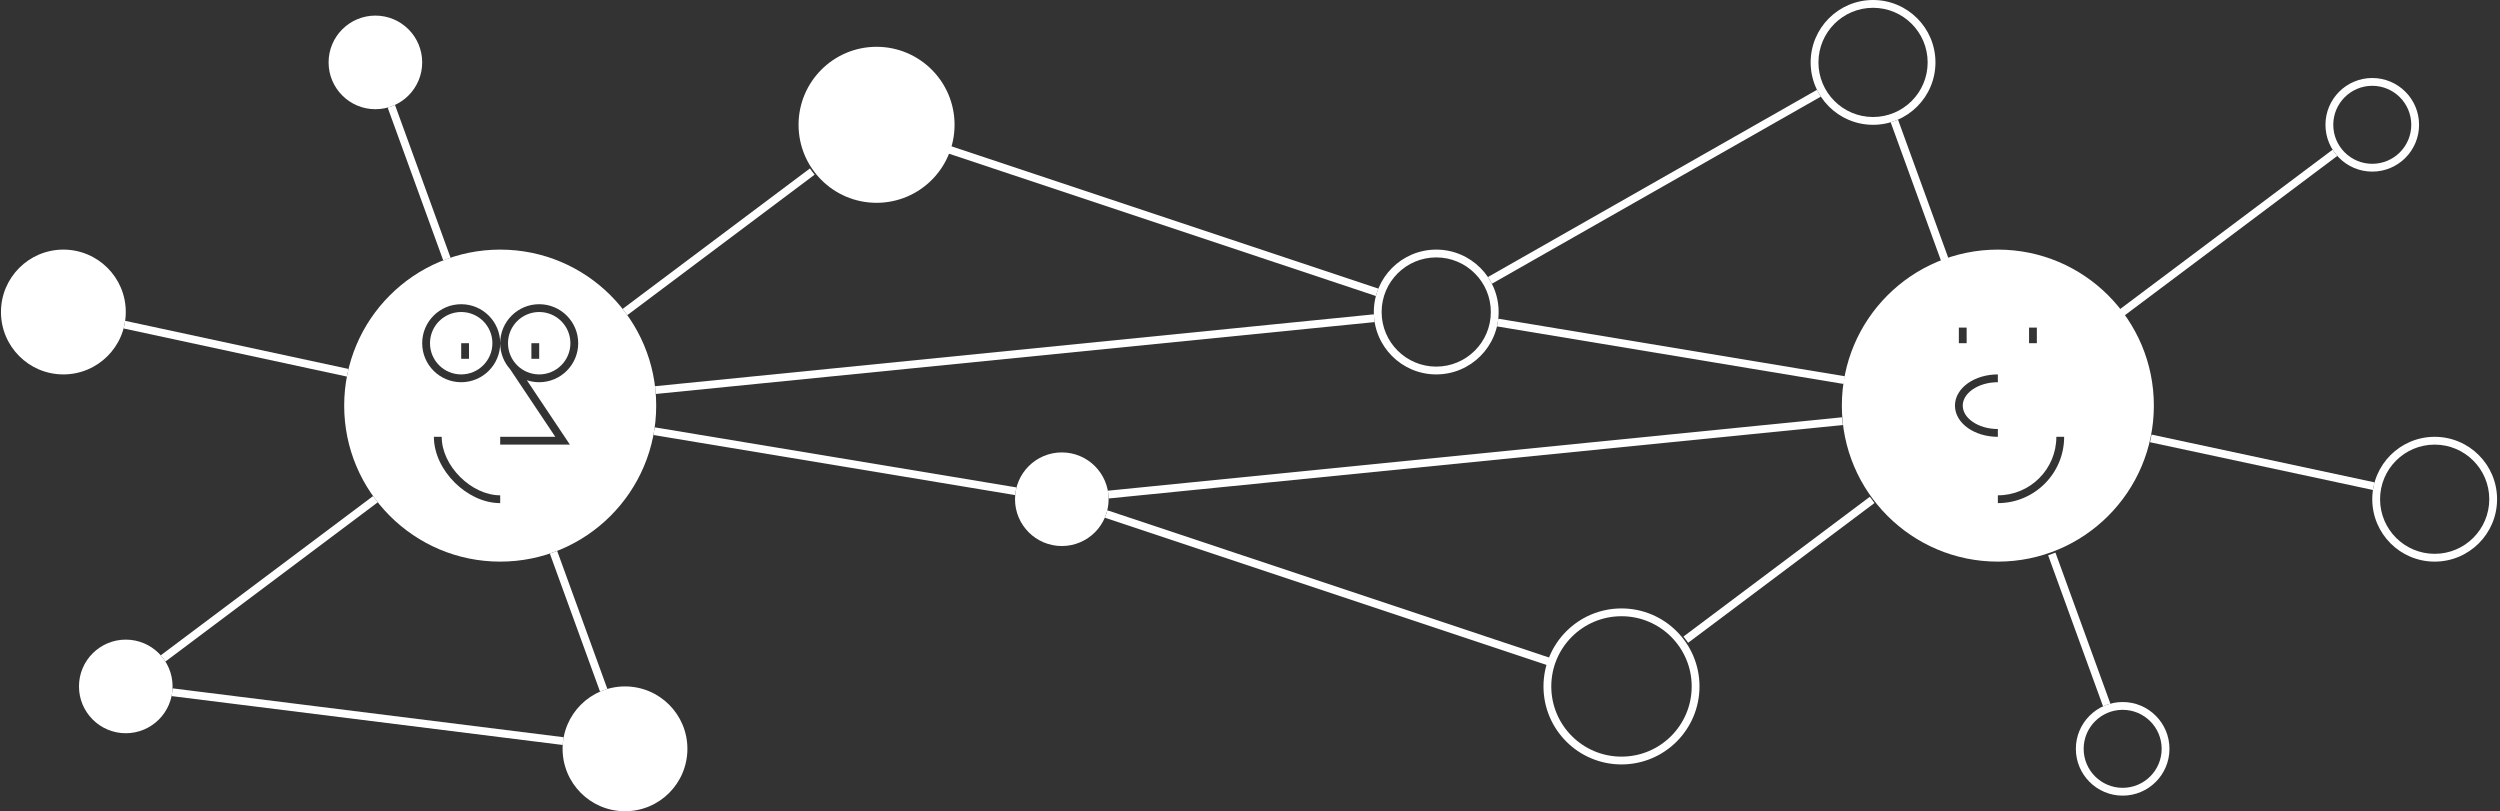 <svg width="641" height="208" viewBox="0 0 641 208" fill="none" xmlns="http://www.w3.org/2000/svg">
    <rect x="0" y="0" width="641" height="208" fill="#333333" stroke="none"/>
    <path fill-rule="evenodd" clip-rule="evenodd" d="M381.501 71.03L465.874 23.031C466.168 23.633 466.5 24.213 466.865 24.769L382.518 72.752C382.215 72.156 381.874 71.581 381.501 71.03ZM497.8 67.191L484.769 31.355C485.413 31.165 486.04 30.937 486.648 30.671L499.683 66.516C499.048 66.726 498.42 66.951 497.8 67.191ZM473.055 96.48L384.16 81.715C384.089 82.385 383.976 83.043 383.824 83.687L472.706 98.449C472.806 97.787 472.923 97.13 473.055 96.48ZM472.327 106.99L284.053 125.818C284.172 126.465 284.239 127.13 284.249 127.808L472.499 108.983C472.426 108.324 472.368 107.659 472.327 106.99ZM479.428 127.37L431.632 163.217C432.058 163.729 432.459 164.263 432.833 164.816L480.614 128.981C480.205 128.454 479.81 127.917 479.428 127.37ZM525.141 142.379L539.222 181.103C539.824 180.825 540.452 180.595 541.102 180.419L527.018 141.687C526.4 141.933 525.774 142.164 525.141 142.379ZM551.261 113.385L608.425 125.635C608.523 124.968 608.663 124.315 608.842 123.679L551.654 111.424C551.539 112.083 551.408 112.737 551.261 113.385ZM544.61 80.983L599.285 39.977C598.842 39.48 598.44 38.945 598.084 38.378L543.393 79.396C543.812 79.915 544.217 80.444 544.61 80.983ZM99.397 27.585C100.047 27.409 100.675 27.179 101.276 26.902L115.519 66.07C114.886 66.283 114.259 66.511 113.64 66.754L99.397 27.585ZM160.841 80.804C160.454 80.261 160.053 79.728 159.64 79.205L207.667 43.184C208.041 43.738 208.442 44.272 208.868 44.784L160.841 80.804ZM242.89 39.267C243.131 38.649 243.342 38.016 243.522 37.37L353.414 74.001C353.165 74.615 352.954 75.248 352.782 75.898L242.89 39.267ZM352.262 80.593C352.286 81.268 352.352 81.932 352.458 82.583L168.141 101.015C168.092 100.347 168.026 99.683 167.944 99.025L352.262 80.593ZM397.611 168.736L283.914 130.837C283.755 131.492 283.543 132.126 283.281 132.734L396.979 170.634C397.159 169.987 397.37 169.354 397.611 168.736ZM260.636 124.974C260.47 125.612 260.356 126.27 260.297 126.945L167.542 111.539C167.666 110.887 167.775 110.229 167.867 109.566L260.636 124.974ZM140.978 141.934C141.612 141.722 142.239 141.494 142.858 141.251L155.73 176.649C155.086 176.839 154.458 177.067 153.85 177.333L140.978 141.934ZM144.527 189.026C144.405 189.675 144.322 190.337 144.281 191.011L43.995 178.475C44.13 177.831 44.214 177.168 44.241 176.491L144.527 189.026ZM42.417 169.622C42.06 169.056 41.658 168.521 41.215 168.024L95.656 127.193C96.043 127.736 96.444 128.269 96.857 128.792L42.417 169.622ZM89.362 94.598C89.207 95.244 89.067 95.896 88.943 96.554L31.689 84.218C31.863 83.58 31.999 82.926 32.093 82.259L89.362 94.598Z" fill="white"/>
    <path d="M108.25 16C108.25 22.627 102.877 28 96.25 28C89.623 28 84.25 22.627 84.25 16C84.25 9.373 89.623 4 96.25 4C102.877 4 108.25 9.373 108.25 16Z" fill="white"/>
    <path d="M244.75 32C244.75 43.046 235.796 52 224.75 52C213.704 52 204.75 43.046 204.75 32C204.75 20.954 213.704 12 224.75 12C235.796 12 244.75 20.954 244.75 32Z" fill="white"/>
    <path d="M284.25 128C284.25 134.627 278.877 140 272.25 140C265.623 140 260.25 134.627 260.25 128C260.25 121.373 265.623 116 272.25 116C278.877 116 284.25 121.373 284.25 128Z" fill="white"/>
    <path d="M44.25 176C44.25 182.627 38.877 188 32.25 188C25.623 188 20.25 182.627 20.25 176C20.25 169.373 25.623 164 32.25 164C38.877 164 44.25 169.373 44.25 176Z" fill="white"/>
    <path d="M176.25 192C176.25 200.837 169.087 208 160.25 208C151.413 208 144.25 200.837 144.25 192C144.25 183.163 151.413 176 160.25 176C169.087 176 176.25 183.163 176.25 192Z" fill="white"/>
    <path d="M32.25 80C32.25 88.837 25.087 96 16.25 96C7.413 96 0.25 88.837 0.25 80C0.25 71.163 7.413 64 16.25 64C25.087 64 32.25 71.163 32.25 80Z" fill="white"/>
    <path fill-rule="evenodd" clip-rule="evenodd" d="M168.25 104C168.25 126.091 150.341 144 128.25 144C106.159 144 88.25 126.091 88.25 104C88.25 81.909 106.159 64 128.25 64C150.341 64 168.25 81.909 168.25 104ZM118.25 92V88H120.25V92H118.25ZM136.25 88V92H138.25V88H136.25ZM142.379 112H128.25V114H146.121L135.085 97.489C136.079 97.82 137.144 98 138.25 98C143.773 98 148.25 93.523 148.25 88C148.25 82.477 143.773 78 138.25 78C132.727 78 128.25 82.477 128.25 88C128.25 90.554 129.207 92.884 130.782 94.651L142.379 112ZM128.25 129C123.955 129 119.714 126.847 116.567 123.708C113.42 120.569 111.25 116.328 111.25 112H113.25C113.25 115.672 115.111 119.431 117.98 122.292C120.849 125.154 124.608 127 128.25 127V129ZM138.25 96C133.832 96 130.25 92.418 130.25 88C130.25 83.582 133.832 80 138.25 80C142.668 80 146.25 83.582 146.25 88C146.25 92.418 142.668 96 138.25 96ZM110.25 88C110.25 92.418 113.832 96 118.25 96C122.668 96 126.25 92.418 126.25 88C126.25 83.582 122.668 80 118.25 80C113.832 80 110.25 83.582 110.25 88ZM108.25 88C108.25 93.523 112.727 98 118.25 98C123.773 98 128.25 93.523 128.25 88C128.25 82.477 123.773 78 118.25 78C112.727 78 108.25 82.477 108.25 88Z" fill="white"/>
    <path fill-rule="evenodd" clip-rule="evenodd" d="M544.25 182C538.727 182 534.25 186.477 534.25 192C534.25 197.523 538.727 202 544.25 202C549.773 202 554.25 197.523 554.25 192C554.25 186.477 549.773 182 544.25 182ZM544.25 180C537.623 180 532.25 185.373 532.25 192C532.25 198.627 537.623 204 544.25 204C550.877 204 556.25 198.627 556.25 192C556.25 185.373 550.877 180 544.25 180Z" fill="white"/>
    <path fill-rule="evenodd" clip-rule="evenodd" d="M608.25 22C602.727 22 598.25 26.477 598.25 32C598.25 37.523 602.727 42 608.25 42C613.773 42 618.25 37.523 618.25 32C618.25 26.477 613.773 22 608.25 22ZM608.25 20C601.623 20 596.25 25.373 596.25 32C596.25 38.627 601.623 44 608.25 44C614.877 44 620.25 38.627 620.25 32C620.25 25.373 614.877 20 608.25 20Z" fill="white"/>
    <path fill-rule="evenodd" clip-rule="evenodd" d="M415.75 158C405.809 158 397.75 166.059 397.75 176C397.75 185.941 405.809 194 415.75 194C425.691 194 433.75 185.941 433.75 176C433.75 166.059 425.691 158 415.75 158ZM415.75 156C404.704 156 395.75 164.954 395.75 176C395.75 187.046 404.704 196 415.75 196C426.796 196 435.75 187.046 435.75 176C435.75 164.954 426.796 156 415.75 156Z" fill="white"/>
    <path fill-rule="evenodd" clip-rule="evenodd" d="M368.25 66C360.518 66 354.25 72.268 354.25 80C354.25 87.732 360.518 94 368.25 94C375.982 94 382.25 87.732 382.25 80C382.25 72.268 375.982 66 368.25 66ZM368.25 64C359.413 64 352.25 71.163 352.25 80C352.25 88.837 359.413 96 368.25 96C377.087 96 384.25 88.837 384.25 80C384.25 71.163 377.087 64 368.25 64Z" fill="white"/>
    <path fill-rule="evenodd" clip-rule="evenodd" d="M624.25 114C616.518 114 610.25 120.268 610.25 128C610.25 135.732 616.518 142 624.25 142C631.982 142 638.25 135.732 638.25 128C638.25 120.268 631.982 114 624.25 114ZM624.25 112C615.413 112 608.25 119.163 608.25 128C608.25 136.837 615.413 144 624.25 144C633.087 144 640.25 136.837 640.25 128C640.25 119.163 633.087 112 624.25 112Z" fill="white"/>
    <path fill-rule="evenodd" clip-rule="evenodd" d="M480.25 2C472.518 2 466.25 8.268 466.25 16C466.25 23.732 472.518 30 480.25 30C487.982 30 494.25 23.732 494.25 16C494.25 8.268 487.982 2 480.25 2ZM480.25 0C471.413 0 464.25 7.163 464.25 16C464.25 24.837 471.413 32 480.25 32C489.087 32 496.25 24.837 496.25 16C496.25 7.163 489.087 0 480.25 0Z" fill="white"/>
    <path fill-rule="evenodd" clip-rule="evenodd" d="M512.25 144C490.159 144 472.25 126.091 472.25 104C472.25 81.909 490.159 64 512.25 64C534.341 64 552.25 81.909 552.25 104C552.25 126.091 534.341 144 512.25 144ZM522.25 88V84H520.25V88H522.25ZM504.25 88V84H502.25V88H504.25ZM512.25 98C509.669 98 507.374 98.734 505.752 99.87C504.127 101.007 503.25 102.483 503.25 104C503.25 105.517 504.127 106.993 505.752 108.131C507.374 109.266 509.669 110 512.25 110V112C509.309 112 506.603 111.167 504.605 109.769C502.611 108.373 501.25 106.349 501.25 104C501.25 101.651 502.611 99.627 504.605 98.231C506.603 96.833 509.309 96 512.25 96V98ZM512.25 127C520.534 127 527.25 120.284 527.25 112H529.25C529.25 121.389 521.639 129 512.25 129V127Z" fill="white"/>
</svg>
